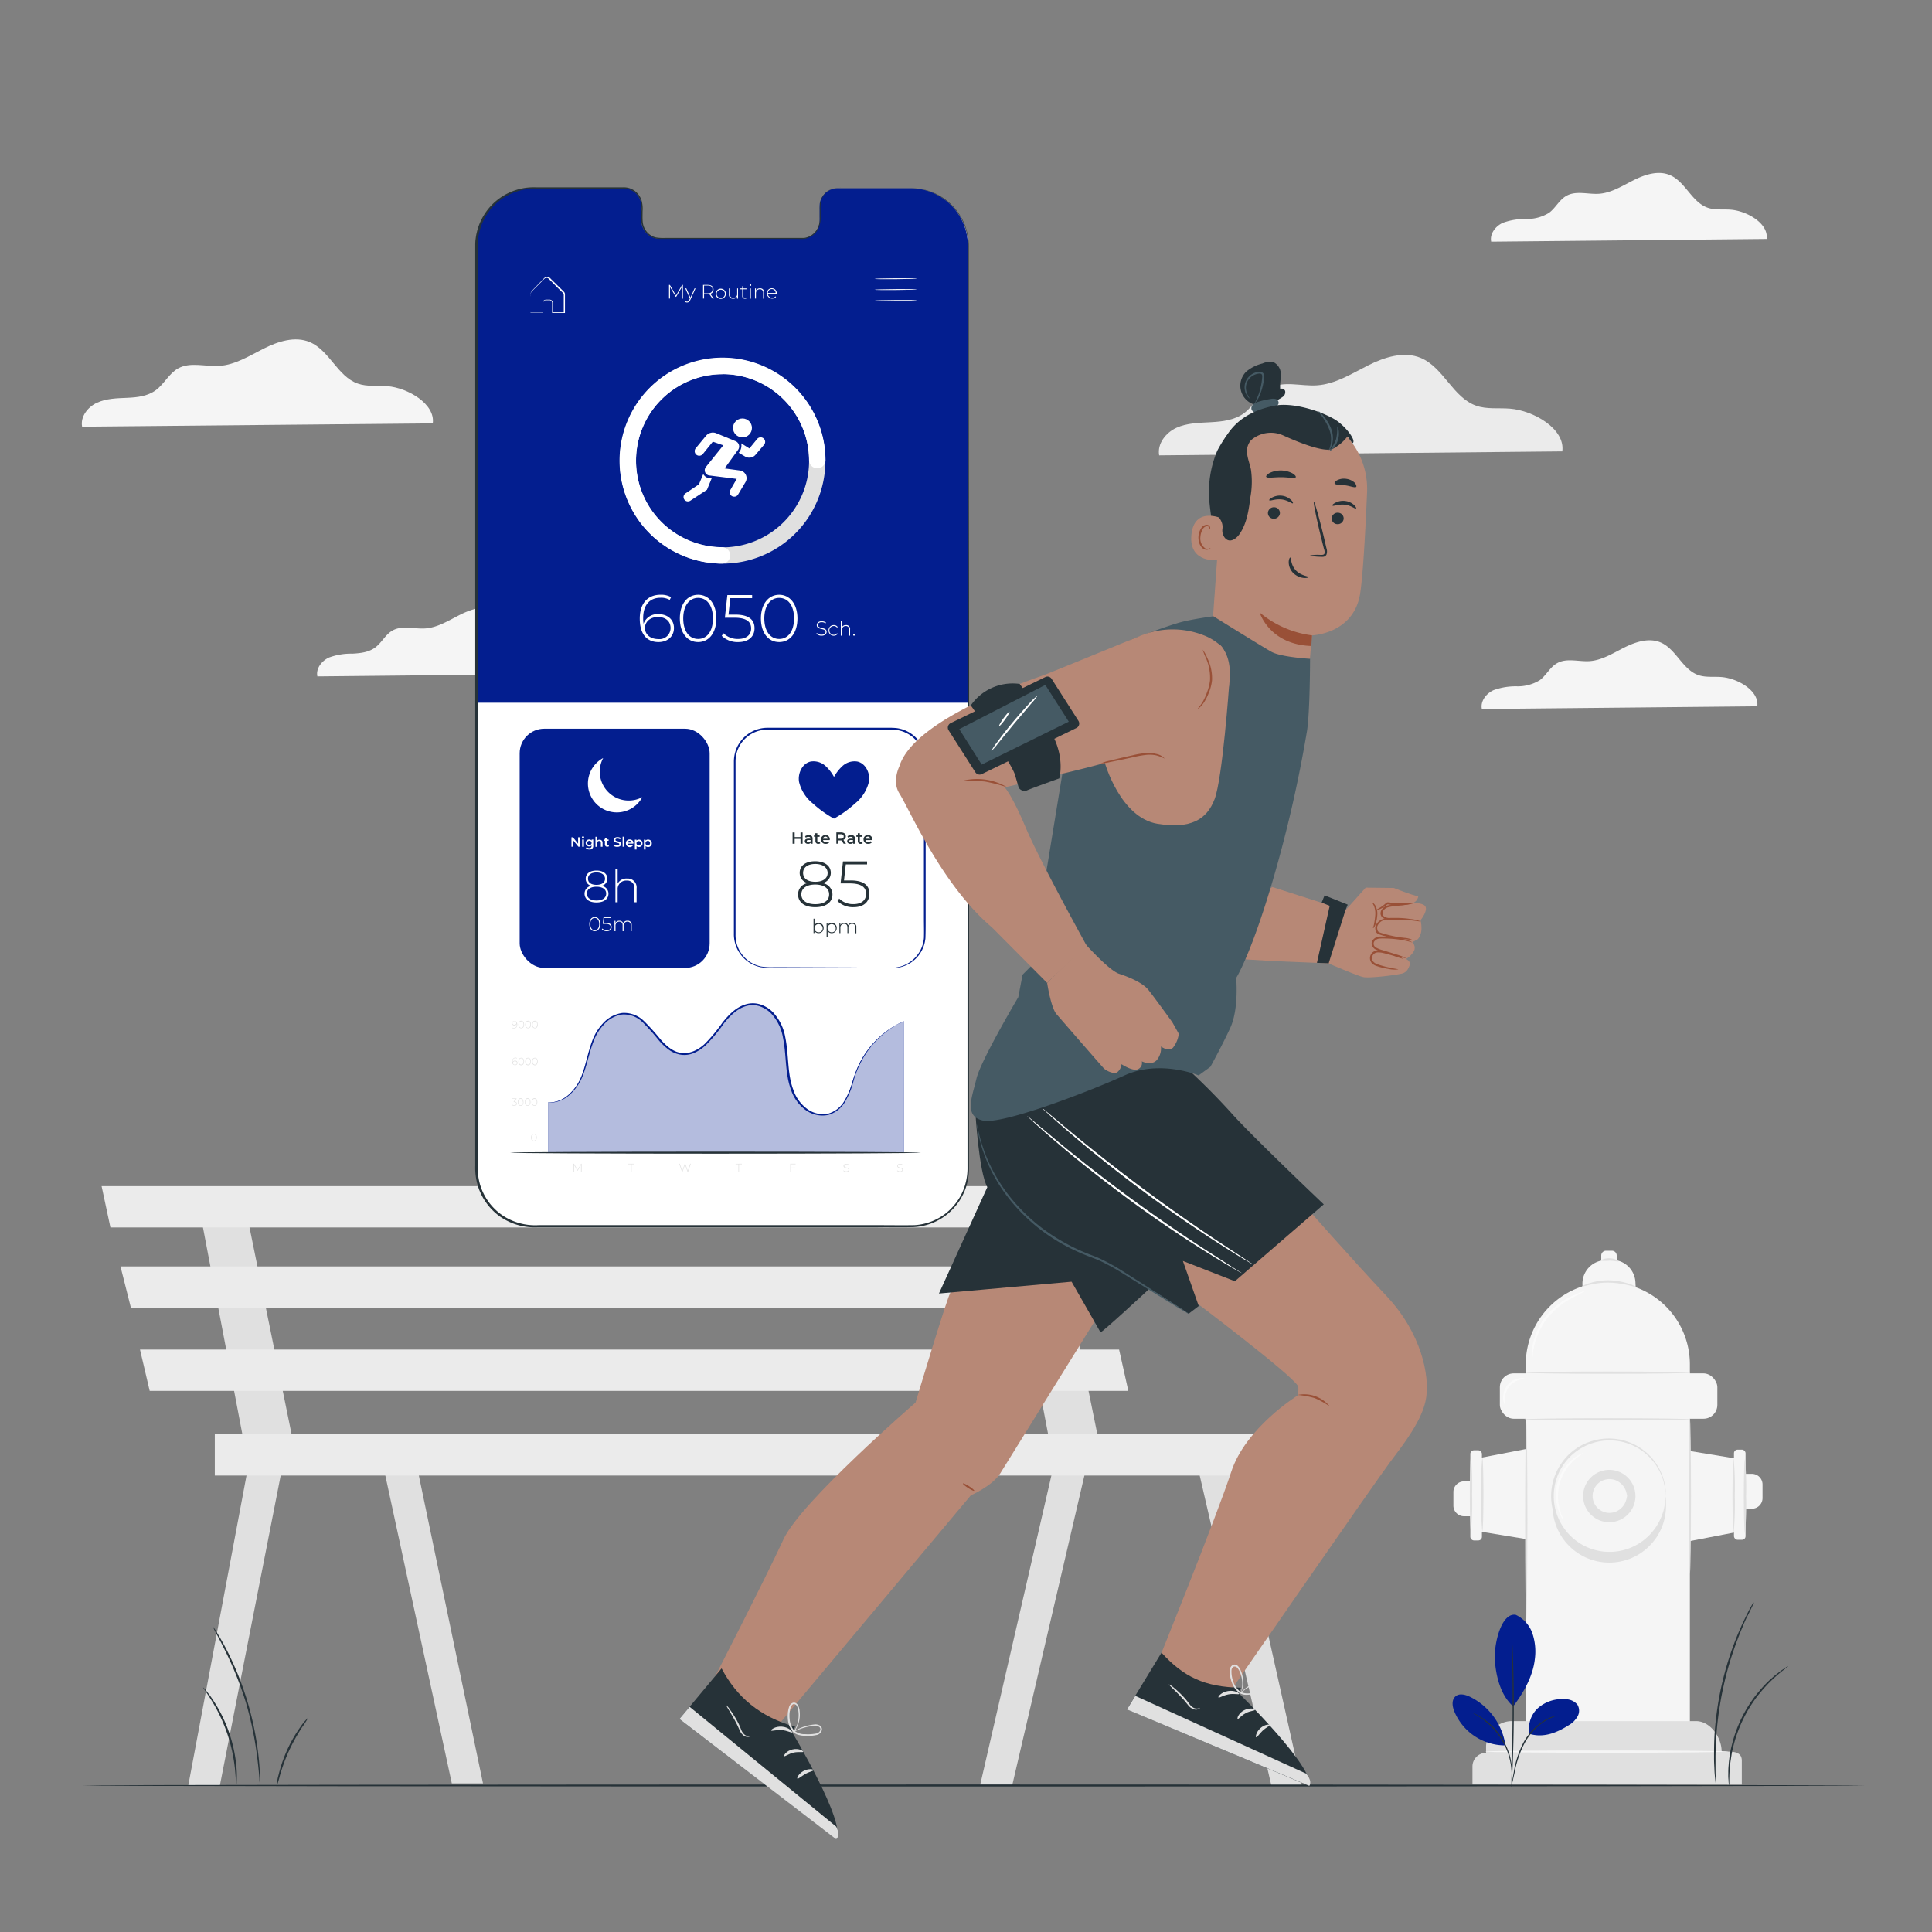 <svg xmlns="http://www.w3.org/2000/svg" viewBox="0 0 500 500"><rect x="0" y="0" width="500" height="500" fill="#808080" stroke="none"/><g id="freepik--background-complete--inject-36"><path d="M457.2,61.84c.55-4-5.05-7.23-9.26-7.57-2-.16-4.08.15-6-.51-4.12-1.44-5.77-6.76-9.78-8.45-3-1.27-6.46-.14-9.37,1.32s-5.79,3.31-9,3.52c-2.83.18-5.91-.87-8.38.52-1.85,1-2.81,3.15-4.51,4.4a10.75,10.75,0,0,1-5.9,1.6,16.81,16.81,0,0,0-6.08,1c-1.88.86-3.43,2.84-3,4.87Z" style="fill:#f5f5f5"></path><path d="M454.78,182.79c.54-4-5-7.23-9.26-7.57-2-.16-4.09.15-6-.51-4.11-1.44-5.76-6.76-9.77-8.45-3-1.27-6.46-.14-9.38,1.32s-5.78,3.31-9,3.52c-2.83.18-5.9-.87-8.37.52-1.85,1-2.81,3.15-4.51,4.41a10.83,10.83,0,0,1-5.9,1.59,16.81,16.81,0,0,0-6.08,1c-1.88.86-3.43,2.84-3,4.87Z" style="fill:#f5f5f5"></path><path d="M153.41,174.33c.54-4-5-7.23-9.26-7.57-2-.16-4.09.15-6-.51-4.12-1.44-5.76-6.76-9.78-8.45-3-1.27-6.46-.14-9.37,1.33s-5.79,3.31-9,3.51c-2.83.18-5.9-.86-8.38.52-1.84,1-2.81,3.15-4.51,4.41s-3.83,1.48-5.89,1.6a16.55,16.55,0,0,0-6.08,1c-1.88.86-3.44,2.85-3,4.88Z" style="fill:#f5f5f5"></path><path d="M404.32,116.82c.8-5.8-7.38-10.57-13.54-11.06-2.93-.24-6,.21-8.75-.76-6-2.1-8.43-9.87-14.3-12.35-4.39-1.85-9.45-.21-13.71,1.94s-8.46,4.84-13.22,5.14c-4.14.27-8.63-1.27-12.25.75-2.69,1.51-4.11,4.62-6.59,6.45s-5.61,2.17-8.63,2.34-6.14.19-8.89,1.45-5,4.16-4.45,7.13Z" style="fill:#ebebeb"></path><path d="M112,109.57c.7-5-6.42-9.2-11.77-9.63-2.55-.2-5.2.19-7.62-.66-5.24-1.82-7.33-8.59-12.44-10.74-3.82-1.61-8.22-.18-11.92,1.68s-7.36,4.21-11.5,4.48c-3.6.23-7.51-1.1-10.66.65-2.35,1.31-3.57,4-5.74,5.61s-4.87,1.89-7.5,2-5.34.17-7.73,1.26-4.37,3.62-3.87,6.2Z" style="fill:#f5f5f5"></path><polygon points="437.34 375.52 449.18 377.46 449.18 396.54 437.34 398.83 437.34 375.52" style="fill:#f5f5f5"></polygon><rect x="448.75" y="375.17" width="3" height="23.32" rx="0.92" style="fill:#f5f5f5"></rect><path d="M451.15,381.43h2.24a2.75,2.75,0,0,1,2.75,2.75v3.52a2.75,2.75,0,0,1-2.75,2.75h-2.24a0,0,0,0,1,0,0v-9A0,0,0,0,1,451.15,381.43Z" style="fill:#f5f5f5"></path><path d="M448.67,396.62c-.17,0-.3-4.28-.3-9.56s.13-9.56.3-9.56a79.08,79.08,0,0,1,.29,9.56A79.08,79.08,0,0,1,448.67,396.62Z" style="fill:#e0e0e0"></path><path d="M451.6,396.75c-.17,0-.3-4.28-.3-9.56s.13-9.56.3-9.56a79.08,79.08,0,0,1,.29,9.56A79.08,79.08,0,0,1,451.6,396.75Z" style="fill:#e0e0e0"></path><path d="M394.86,450V353.12a21.24,21.24,0,0,1,21.24-21.25h0a21.24,21.24,0,0,1,21.24,21.25V450Z" style="fill:#f5f5f5"></path><rect x="388.16" y="355.43" width="56.29" height="11.74" rx="3.58" style="fill:#f5f5f5"></rect><path d="M409.54,333.41l0-.84a6.08,6.08,0,0,1,5.72-6.43l1.65-.09a6.1,6.1,0,0,1,6.34,5.83l.07,1.45Z" style="fill:#f5f5f5"></path><path d="M415.6,323.69h1.57a1.23,1.23,0,0,1,1.23,1.23v2.17a0,0,0,0,1,0,0h-4a0,0,0,0,1,0,0v-2.17A1.23,1.23,0,0,1,415.6,323.69Z" style="fill:#f5f5f5"></path><path d="M437.34,355.24c0,.17-9.49.3-21.2.3s-21.2-.13-21.2-.3,9.49-.29,21.2-.29S437.34,355.08,437.34,355.24Z" style="fill:#e0e0e0"></path><path d="M410.13,334.19c0,.09-1.22.6-3.13,1.63a21.58,21.58,0,0,0-6.52,5.26,18.88,18.88,0,0,0-3.49,7.57c-.45,2.12-.35,3.48-.46,3.49a2.93,2.93,0,0,1-.13-1,12.76,12.76,0,0,1,.19-2.6,17.45,17.45,0,0,1,3.43-7.87,19.74,19.74,0,0,1,6.79-5.26c1-.47,1.82-.8,2.4-1A3.24,3.24,0,0,1,410.13,334.19Z" style="fill:#fafafa"></path><path d="M423.28,333c-.06.21-3.07-1-6.94-1.06s-6.88,1.22-6.94,1a5.88,5.88,0,0,1,1.92-.84,16.18,16.18,0,0,1,5-.76,17.46,17.46,0,0,1,5,.82A6,6,0,0,1,423.28,333Z" style="fill:#e0e0e0"></path><path d="M418.82,326.42c-.06.16-1-.13-2.27-.15a15,15,0,0,1-2.29,0c-.06-.14.94-.67,2.3-.63S418.9,326.29,418.82,326.42Z" style="fill:#e0e0e0"></path><circle cx="416.48" cy="389.72" r="14.68" transform="translate(-153.59 408.64) rotate(-45)" style="fill:#e0e0e0"></circle><circle cx="416.48" cy="387.18" r="14.68" transform="translate(-9.96 763.36) rotate(-84.33)" style="fill:#f5f5f5"></circle><path d="M431.16,387.18a28.31,28.31,0,0,0-.57-3.56,14.7,14.7,0,0,0-5.35-7.95,14.43,14.43,0,0,0-13.66-2,14.38,14.38,0,0,0-6.68,5,14.34,14.34,0,0,0,0,17,13.79,13.79,0,0,0,3,3.06,13.46,13.46,0,0,0,3.65,2,14.43,14.43,0,0,0,13.66-2,14.7,14.7,0,0,0,5.35-7.95,28.66,28.66,0,0,0,.57-3.55,6,6,0,0,1,0,.93,6.23,6.23,0,0,1-.09,1.14,9.28,9.28,0,0,1-.27,1.54,14.76,14.76,0,0,1-11.57,11,14.91,14.91,0,0,1-7.85-.61,15,15,0,0,1-7-5.2,14.86,14.86,0,0,1,0-17.69,14,14,0,0,1,3.17-3.17,13.74,13.74,0,0,1,3.79-2,14.91,14.91,0,0,1,7.85-.62,14.76,14.76,0,0,1,11.57,11,9.28,9.28,0,0,1,.27,1.54,6.3,6.3,0,0,1,.09,1.14A6.17,6.17,0,0,1,431.16,387.18Z" style="fill:#e0e0e0"></path><path d="M422.51,384.09a6.77,6.77,0,1,1-9.12-2.94A6.77,6.77,0,0,1,422.51,384.09Z" style="fill:#e0e0e0"></path><path d="M421.11,387.18a4.63,4.63,0,1,1-4.63-4.63A4.62,4.62,0,0,1,421.11,387.18Z" style="fill:#f5f5f5"></path><path d="M421.11,387.18c-.06,0-.06-.42-.26-1.11a4.62,4.62,0,0,0-1.7-2.41,4.37,4.37,0,1,0,0,7,4.65,4.65,0,0,0,1.69-2.41c.2-.69.2-1.11.26-1.1a2.37,2.37,0,0,1,0,1.15,4.58,4.58,0,0,1-1.66,2.69,4.87,4.87,0,0,1-4.6.76,4.88,4.88,0,0,1,0-9.2,4.84,4.84,0,0,1,4.6.75,4.58,4.58,0,0,1,1.66,2.69A2.43,2.43,0,0,1,421.11,387.18Z" style="fill:#e0e0e0"></path><path d="M437.34,367.33c0,.16-9.59.29-21.42.29s-21.41-.13-21.41-.29,9.58-.3,21.41-.3S437.34,367.16,437.34,367.33Z" style="fill:#e0e0e0"></path><path d="M394.51,356.76c0,.09-.57.1-1.39.37a5.48,5.48,0,0,0-2.67,1.89,5.41,5.41,0,0,0-1,3.11,13.71,13.71,0,0,1,.05,1.44c-.06,0-.37-.48-.47-1.42a5,5,0,0,1,4-5.42C393.94,356.54,394.51,356.69,394.51,356.76Z" style="fill:#fafafa"></path><path d="M409.69,376.07c.05.09-1,.59-2.3,1.8a12.56,12.56,0,0,0-3.74,12.67c.45,1.73,1,2.71.94,2.76a2.19,2.19,0,0,1-.47-.65,9.92,9.92,0,0,1-.87-2,12.1,12.1,0,0,1,3.87-13.1,10.44,10.44,0,0,1,1.82-1.2C409.4,376.12,409.67,376,409.69,376.07Z" style="fill:#fafafa"></path><path d="M437.34,407.28c-.16,0-.3-9-.3-20.1s.14-20.11.3-20.11.29,9,.29,20.11S437.5,407.28,437.34,407.28Z" style="fill:#e0e0e0"></path><path d="M381.07,461.85v-4.69a3.52,3.52,0,0,1,3.52-3.52h0v-1.51a6.71,6.71,0,0,1,6.71-6.71h47.61c3.7,0,6.65,4.19,6.65,7.89h1.69c1.95,0,3.53.4,3.53,2.34v6.2Z" style="fill:#e0e0e0"></path><path d="M447.25,453.31c0,.17-14.06.3-31.41.3s-31.42-.13-31.42-.3,14.06-.29,31.42-.29S447.25,453.15,447.25,453.31Z" style="fill:#f5f5f5"></path><polygon points="394.94 398.31 383.11 396.37 383.11 377.29 394.94 375 394.94 398.31" style="fill:#f5f5f5"></polygon><rect x="380.53" y="375.34" width="3" height="23.32" rx="0.92" transform="translate(764.05 774) rotate(180)" style="fill:#f5f5f5"></rect><path d="M376.15,383.39h2.24a2.75,2.75,0,0,1,2.75,2.75v3.52a2.75,2.75,0,0,1-2.75,2.75h-2.24a0,0,0,0,1,0,0v-9A0,0,0,0,1,376.15,383.39Z" transform="translate(757.28 775.79) rotate(180)" style="fill:#f5f5f5"></path><path d="M383.61,377.21c.17,0,.3,4.28.3,9.56s-.13,9.56-.3,9.56a79.08,79.08,0,0,1-.29-9.56A79.08,79.08,0,0,1,383.61,377.21Z" style="fill:#e0e0e0"></path><path d="M380.69,377.08a79.08,79.08,0,0,1,.29,9.56,79.08,79.08,0,0,1-.29,9.56c-.17,0-.3-4.28-.3-9.56S380.52,377.08,380.69,377.08Z" style="fill:#e0e0e0"></path><path d="M395,419.13c-.17,0-.3-11.37-.3-25.4s.13-25.41.3-25.41.29,11.37.29,25.41S395.11,419.13,395,419.13Z" style="fill:#e0e0e0"></path><polygon points="273.33 376.52 253.65 462 261.97 461.99 281.7 377.33 273.33 376.52" style="fill:#e0e0e0"></polygon><polygon points="309.25 376.52 329 462 336.91 462 317.8 376.52 309.25 376.52" style="fill:#e0e0e0"></polygon><polygon points="260.04 312.32 271.25 371.17 283.99 371.17 272.02 312.32 260.04 312.32" style="fill:#e0e0e0"></polygon><polygon points="64.8 376.52 48.74 462 56.92 462 73.69 376.52 64.8 376.52" style="fill:#e0e0e0"></polygon><polygon points="98.57 376.52 116.93 461.54 125 461.54 107.28 376.52 98.57 376.52" style="fill:#e0e0e0"></polygon><polygon points="51.51 312.32 62.72 371.17 75.46 371.17 63.49 312.32 51.51 312.32" style="fill:#e0e0e0"></polygon><polygon points="26.29 306.97 28.58 317.67 284.37 317.67 281.39 306.97 26.29 306.97" style="fill:#ebebeb"></polygon><polygon points="31.18 327.75 33.88 338.45 287.94 338.45 285.63 327.75 31.18 327.75" style="fill:#ebebeb"></polygon><polygon points="36.23 349.26 38.74 359.96 292.01 359.96 289.62 349.26 36.23 349.26" style="fill:#ebebeb"></polygon><rect x="55.59" y="371.17" width="273.11" height="10.7" style="fill:#ebebeb"></rect></g><g id="freepik--Floor--inject-36"><path d="M482.8,462.09c0,.15-103.34.26-230.79.26s-230.81-.11-230.81-.26,103.32-.26,230.81-.26S482.8,462,482.8,462.09Z" style="fill:#263238"></path></g><g id="freepik--Plants--inject-36"><path d="M462.79,431.21c.06.09-1.67,1.16-4,3.38a25.81,25.81,0,0,0-1.87,1.89c-.66.68-1.28,1.49-2,2.33a35.89,35.89,0,0,0-6.15,12.42c-.25,1-.52,2-.66,3s-.29,1.82-.38,2.63c-.32,3.23-.12,5.26-.24,5.26a7.61,7.61,0,0,1-.15-1.41,12.05,12.05,0,0,1-.06-1.67c0-.65,0-1.4.09-2.21a25.52,25.52,0,0,1,.31-2.67c.13-1,.38-2,.63-3a34.24,34.24,0,0,1,6.23-12.6c.7-.83,1.34-1.64,2-2.32a22.19,22.19,0,0,1,1.93-1.87,20.35,20.35,0,0,1,1.71-1.41,12.41,12.41,0,0,1,1.36-1A7.43,7.43,0,0,1,462.79,431.21Z" style="fill:#263238"></path><path d="M453.91,414.73a1.79,1.79,0,0,1-.18.47c-.17.34-.37.77-.62,1.29s-.6,1.23-1,2-.79,1.7-1.2,2.73c-.88,2-1.8,4.51-2.72,7.29s-1.73,5.89-2.42,9.19a92.4,92.4,0,0,0-1.41,9.41c-.26,2.92-.38,5.55-.39,7.76,0,1.11,0,2.11,0,3s0,1.64.08,2.26,0,1,.05,1.43a2.44,2.44,0,0,1,0,.5,1.68,1.68,0,0,1-.09-.49l-.15-1.43c-.07-.62-.14-1.37-.17-2.26s-.11-1.88-.1-3c0-2.23,0-4.88.27-7.81a87.67,87.67,0,0,1,1.38-9.47,84.21,84.21,0,0,1,2.48-9.24,77.78,77.78,0,0,1,2.83-7.28c.43-1,.9-1.92,1.28-2.72s.74-1.47,1-2l.71-1.24A1.74,1.74,0,0,1,453.91,414.73Z" style="fill:#263238"></path><path d="M52.58,436.71a4.36,4.36,0,0,1,.74.79,27.32,27.32,0,0,1,1.75,2.37,37.2,37.2,0,0,1,6.18,18.23,25.73,25.73,0,0,1,0,2.95,4.64,4.64,0,0,1-.1,1.07c-.09,0-.07-1.53-.31-4a42.74,42.74,0,0,0-2-9.38,42.47,42.47,0,0,0-4.1-8.68C53.46,438,52.51,436.77,52.58,436.71Z" style="fill:#263238"></path><path d="M55.13,421a9.91,9.91,0,0,1,.95,1.41c.59.93,1.38,2.31,2.29,4a80.5,80.5,0,0,1,5.74,14.19,80.4,80.4,0,0,1,2.91,15c.18,1.95.27,3.54.28,4.63a11.73,11.73,0,0,1,0,1.7,9.81,9.81,0,0,1-.18-1.69c-.07-1.09-.22-2.66-.45-4.6a90.2,90.2,0,0,0-3-14.92A90.21,90.21,0,0,0,58,426.65c-.87-1.75-1.6-3.15-2.14-4.1A11.35,11.35,0,0,1,55.13,421Z" style="fill:#263238"></path><path d="M79.76,444.55A25.58,25.58,0,0,1,78.19,447,48.11,48.11,0,0,0,74.84,453a46.58,46.58,0,0,0-2.4,6.5,26.66,26.66,0,0,1-.82,2.77,11.79,11.79,0,0,1,.46-2.87,36.75,36.75,0,0,1,2.29-6.62,35.7,35.7,0,0,1,3.52-6.05A11.94,11.94,0,0,1,79.76,444.55Z" style="fill:#263238"></path><path d="M392.29,417.92a8.35,8.35,0,0,1,4.33,4.91,14.8,14.8,0,0,1,.58,6.65c-.49,4.32-2.94,8.67-5.59,12.12-3.63-3.17-4.47-8.7-4.72-11.54-.39-4.48,1.63-12.81,5.4-12.14" style="fill:#031E8F"></path><path d="M395.84,448.73a7.14,7.14,0,0,1,2.31-6.79,9.5,9.5,0,0,1,7-2.18,4,4,0,0,1,3.06,1.38,3,3,0,0,1,.05,3.09,6.21,6.21,0,0,1-2.29,2.26c-3.15,2-6.56,3.31-10.12,2.24" style="fill:#031E8F"></path><path d="M391.18,462a5.5,5.5,0,0,1,.13-.88c.11-.63.26-1.43.44-2.4a25,25,0,0,1,2.47-7.66,15.4,15.4,0,0,1,5.5-5.84,10.26,10.26,0,0,1,2.24-1,5.3,5.3,0,0,1,.64-.16c.15,0,.23,0,.23,0a16.43,16.43,0,0,0-3,1.37,15.79,15.79,0,0,0-5.33,5.81,26.48,26.48,0,0,0-2.53,7.55c-.23,1-.4,1.81-.54,2.37A4.66,4.66,0,0,1,391.18,462Z" style="fill:#263238"></path><path d="M391.31,424.4s0,.13.05.39,0,.65.07,1.11c.05,1,.1,2.36.16,4.09.11,3.46.2,8.24.18,13.52s-.16,10.07-.3,13.53c-.07,1.72-.14,3.12-.2,4.09,0,.45,0,.82-.07,1.11a1.83,1.83,0,0,1-.05.39,1.73,1.73,0,0,1,0-.39c0-.29,0-.66,0-1.12,0-1,.06-2.39.1-4.09.08-3.46.18-8.24.2-13.52s0-10.05-.08-13.51c0-1.7-.05-3.09-.07-4.1v-1.11A2.29,2.29,0,0,1,391.31,424.4Z" style="fill:#263238"></path><path d="M389.55,451.36a16.69,16.69,0,0,0-9.12-12.23c-1.21-.58-2.8-1-3.8-.06s-.77,2.53-.28,3.78a14.25,14.25,0,0,0,13.11,8.86" style="fill:#031E8F"></path><path d="M381,443.22a3.82,3.82,0,0,1,.77.34,7.65,7.65,0,0,1,.88.46c.32.21.72.41,1.11.7s.83.58,1.27.95.89.78,1.35,1.23a18.83,18.83,0,0,1,2.56,3.3,18,18,0,0,1,1.69,3.82,14.76,14.76,0,0,1,.43,1.78,14.37,14.37,0,0,1,.22,1.57,12.72,12.72,0,0,1,.06,1.31,7.44,7.44,0,0,1,0,1,4.88,4.88,0,0,1-.09.84c-.07,0,.05-1.2-.16-3.11a14.17,14.17,0,0,0-.25-1.55c-.1-.56-.28-1.13-.45-1.74a17.85,17.85,0,0,0-4.19-7c-.45-.45-.87-.87-1.31-1.23s-.85-.68-1.23-1C382.09,443.78,381,443.28,381,443.22Z" style="fill:#263238"></path></g><g id="freepik--Screen--inject-36"><path d="M235.64,48.91H216.71a4.7,4.7,0,0,0-4.59,4.8v3.43a4.7,4.7,0,0,1-4.59,4.8l-36.9,0A4.71,4.71,0,0,1,166,57.1V53.67a4.7,4.7,0,0,0-4.6-4.8H138.21A14.89,14.89,0,0,0,123.3,63.73l0,238.68a14.89,14.89,0,0,0,14.88,14.88l97.44.06a14.89,14.89,0,0,0,14.9-14.88l.05-238.67A14.9,14.9,0,0,0,235.64,48.91Z" style="fill:#fff"></path><path d="M235.63,48.72H216.7a4.7,4.7,0,0,0-4.6,4.8v3.43a4.7,4.7,0,0,1-4.59,4.81l-36.9,0a4.7,4.7,0,0,1-4.6-4.8V53.48a4.72,4.72,0,0,0-4.6-4.81H138.19a14.9,14.9,0,0,0-14.9,14.89l0,118.31H250.49l0-118.25A14.88,14.88,0,0,0,235.63,48.72Z" style="fill:#031E8F"></path><path d="M187,145.86a26.6,26.6,0,1,1,10.37-2.1A26.44,26.44,0,0,1,187,145.86Zm0-49a22.4,22.4,0,1,0,15.83,6.56A22.24,22.24,0,0,0,187,96.82Z" style="fill:#e0e0e0"></path><circle cx="192.15" cy="110.75" r="2.45" style="fill:#fff"></circle><path d="M180.06,116l2.64-3.2a2.31,2.31,0,0,1,2.66-.68l5,2.06a1.48,1.48,0,0,1,.65,2.24l-3.48,4.81,4,.54a2,2,0,0,1,1.4,3L191,128a1.13,1.13,0,0,1-1,.54h0a1.14,1.14,0,0,1-1-1.71l1.66-2.89-7.09-.89a1.36,1.36,0,0,1-.89-2.19l4.51-5.61-2.71-.94-2.58,3.19a1.2,1.2,0,0,1-1.58.26h0A1.2,1.2,0,0,1,180.06,116Z" style="fill:#fff"></path><path d="M182,122.68l-1.12,2.67-3.48,2.34a1.15,1.15,0,0,0-.36,1.49h0a1.14,1.14,0,0,0,1.62.4l4.31-2.83,1.23-3A2.07,2.07,0,0,1,182,122.68Z" style="fill:#fff"></path><path d="M191.82,114.73l2.13,1.33,2-2.45a1.17,1.17,0,0,1,1.62-.18h0a1.17,1.17,0,0,1,.17,1.68l-2.21,2.59a2.12,2.12,0,0,1-2.65.48l-1.7-1A2.8,2.8,0,0,0,191.82,114.73Z" style="fill:#fff"></path><path d="M187,145.86a26.65,26.65,0,1,1,26.64-26.64,2.13,2.13,0,0,1-4.25,0A22.39,22.39,0,1,0,187,141.61a2.13,2.13,0,0,1,0,4.25Z" style="fill:#fff"></path><path d="M174.42,162.53c0,2.21-1.71,3.64-4,3.64-3.18,0-4.85-2.28-4.85-6.06,0-4.09,2.17-6.19,5.36-6.19a5.33,5.33,0,0,1,2.75.62l-.36.71a4.48,4.48,0,0,0-2.39-.55c-2.71,0-4.48,1.77-4.48,5.28a9.17,9.17,0,0,0,.1,1.45,3.79,3.79,0,0,1,3.85-2.49C172.8,158.94,174.42,160.36,174.42,162.53Zm-.88,0c0-1.73-1.25-2.85-3.28-2.85s-3.35,1.26-3.35,2.88c0,1.42,1.19,2.83,3.45,2.83A2.87,2.87,0,0,0,173.54,162.55Z" style="fill:#fff"></path><path d="M175.94,160.05c0-3.78,1.95-6.13,4.73-6.13s4.72,2.35,4.72,6.13-1.95,6.12-4.72,6.12S175.94,163.82,175.94,160.05Zm8.57,0c0-3.37-1.57-5.32-3.84-5.32s-3.85,2-3.85,5.32,1.57,5.31,3.85,5.31S184.51,163.41,184.51,160.05Z" style="fill:#fff"></path><path d="M195.27,162.6c0,2-1.4,3.57-4.23,3.57a5.8,5.8,0,0,1-4.25-1.62l.45-.67a5.13,5.13,0,0,0,3.78,1.48c2.23,0,3.37-1.12,3.37-2.73s-1.06-2.77-4.34-2.77H187.6l.64-5.86h6.41v.8H189l-.46,4.26h1.72C193.92,159.06,195.27,160.46,195.27,162.6Z" style="fill:#fff"></path><path d="M196.92,160.05c0-3.78,2-6.13,4.73-6.13s4.73,2.35,4.73,6.13-1.95,6.12-4.73,6.12S196.92,163.82,196.92,160.05Zm8.58,0c0-3.37-1.57-5.32-3.85-5.32s-3.85,2-3.85,5.32,1.58,5.31,3.85,5.31S205.5,163.41,205.5,160.05Z" style="fill:#fff"></path><path d="M211.28,164l.12-.19a1.72,1.72,0,0,0,1.2.45c.73,0,1.05-.31,1.05-.71,0-1.09-2.27-.43-2.27-1.77,0-.51.4-1,1.29-1a2,2,0,0,1,1.09.33l-.09.21a1.88,1.88,0,0,0-1-.3c-.71,0-1,.32-1,.72,0,1.09,2.26.45,2.26,1.77,0,.51-.41,1-1.3,1A1.85,1.85,0,0,1,211.28,164Z" style="fill:#fff"></path><path d="M214.43,163.15a1.33,1.33,0,0,1,1.37-1.38,1.21,1.21,0,0,1,1,.5l-.19.14a1,1,0,0,0-.84-.4,1.14,1.14,0,0,0,0,2.28,1,1,0,0,0,.84-.41l.19.14a1.21,1.21,0,0,1-1,.5A1.32,1.32,0,0,1,214.43,163.15Z" style="fill:#fff"></path><path d="M220,162.92v1.58h-.26v-1.56a.82.82,0,0,0-.88-.93,1,1,0,0,0-1,1.05v1.44h-.26v-3.85h.26v1.71a1.11,1.11,0,0,1,1.06-.59A1,1,0,0,1,220,162.92Z" style="fill:#fff"></path><path d="M220.8,164.3a.21.21,0,0,1,.21-.22.22.22,0,0,1,0,.44A.21.21,0,0,1,220.8,164.3Z" style="fill:#fff"></path><rect x="134.49" y="188.59" width="49.17" height="61.91" rx="6.36" style="fill:#031E8F"></rect><path d="M162.71,207.18a7.48,7.48,0,0,1-6.61-11,7.48,7.48,0,1,0,10.13,10.12A7.47,7.47,0,0,1,162.71,207.18Z" style="fill:#fff"></path><path d="M150.07,216.69v2.45h-.38l-1.35-1.66v1.66h-.45v-2.45h.38l1.34,1.66v-1.66Z" style="fill:#fff"></path><path d="M150.61,216.7a.26.26,0,0,1,.28-.26.26.26,0,0,1,.28.25.28.28,0,0,1-.56,0Zm.06.57h.44v1.87h-.44Z" style="fill:#fff"></path><path d="M153.53,217.27v1.58a.88.88,0,0,1-1,1,1.45,1.45,0,0,1-.91-.27l.2-.33a1.07,1.07,0,0,0,.68.23c.42,0,.6-.19.6-.57v-.1a.84.84,0,0,1-.63.25.9.9,0,1,1,0-1.8.81.81,0,0,1,.65.27v-.25Zm-.43.88a.52.52,0,0,0-.56-.53.53.53,0,0,0-.57.53.53.53,0,0,0,.57.53A.52.52,0,0,0,153.1,218.15Z" style="fill:#fff"></path><path d="M155.94,218.07v1.07h-.44v-1c0-.33-.16-.49-.44-.49a.5.5,0,0,0-.52.56v.95h-.44v-2.6h.44v1a.8.8,0,0,1,.62-.24A.73.73,0,0,1,155.94,218.07Z" style="fill:#fff"></path><path d="M157.61,219a.64.64,0,0,1-.42.13.57.57,0,0,1-.64-.63v-.9h-.31v-.35h.31v-.42H157v.42h.5v.35H157v.89c0,.18.09.28.26.28a.35.35,0,0,0,.24-.08Z" style="fill:#fff"></path><path d="M158.77,218.88l.16-.36a1.3,1.3,0,0,0,.8.27c.38,0,.54-.13.54-.32,0-.52-1.45-.18-1.45-1.08,0-.4.32-.74,1-.74a1.53,1.53,0,0,1,.81.22l-.14.35a1.46,1.46,0,0,0-.68-.19c-.37,0-.53.15-.53.33,0,.52,1.45.19,1.45,1.08,0,.4-.32.73-1,.73A1.59,1.59,0,0,1,158.77,218.88Z" style="fill:#fff"></path><path d="M161.13,216.54h.43v2.6h-.43Z" style="fill:#fff"></path><path d="M163.88,218.34h-1.46a.56.56,0,0,0,.6.45.69.69,0,0,0,.51-.2l.23.27a1,1,0,0,1-1.78-.66.93.93,0,0,1,1-.95.91.91,0,0,1,.95,1S163.88,218.3,163.88,218.34Zm-1.47-.29h1.06a.5.5,0,0,0-.53-.45A.52.52,0,0,0,162.41,218.05Z" style="fill:#fff"></path><path d="M166.28,218.2a.91.91,0,0,1-.94,1,.77.77,0,0,1-.6-.25v.9h-.44v-2.54h.42v.24a.79.79,0,0,1,.62-.26A.91.91,0,0,1,166.28,218.2Zm-.44,0a.56.56,0,1,0-.55.59A.54.54,0,0,0,165.84,218.2Z" style="fill:#fff"></path><path d="M168.68,218.2a.92.92,0,0,1-1,1,.77.77,0,0,1-.6-.25v.9h-.43v-2.54h.41v.24a.79.79,0,0,1,.62-.26A.91.91,0,0,1,168.68,218.2Zm-.45,0a.54.54,0,0,0-.55-.58.59.59,0,1,0,.55.58Z" style="fill:#fff"></path><path d="M157.47,231.26c0,1.42-1.18,2.3-3.1,2.3s-3.09-.88-3.09-2.3a2.05,2.05,0,0,1,1.74-2,1.87,1.87,0,0,1-1.44-1.85c0-1.3,1.09-2.11,2.79-2.11s2.81.81,2.81,2.11a1.88,1.88,0,0,1-1.47,1.85A2.06,2.06,0,0,1,157.47,231.26Zm-.59,0c0-1.09-.94-1.77-2.51-1.77s-2.49.68-2.49,1.77.91,1.79,2.49,1.79S156.88,232.36,156.88,231.26ZM154.37,229c1.39,0,2.21-.61,2.21-1.58s-.86-1.63-2.21-1.63-2.2.62-2.2,1.62S153,229,154.37,229Z" style="fill:#fff"></path><path d="M164.75,229.94v3.56h-.58V230a1.84,1.84,0,0,0-2-2.1,2.18,2.18,0,0,0-2.32,2.37v3.24h-.58v-8.66h.58v3.84a2.52,2.52,0,0,1,2.4-1.32A2.31,2.31,0,0,1,164.75,229.94Z" style="fill:#fff"></path><path d="M152.51,239.16c0-1.13.58-1.83,1.41-1.83s1.42.7,1.42,1.83-.58,1.83-1.42,1.83S152.51,240.29,152.51,239.16Zm2.56,0c0-1-.46-1.59-1.15-1.59s-1.15.58-1.15,1.59.47,1.59,1.15,1.59S155.07,240.16,155.07,239.16Z" style="fill:#fff"></path><path d="M158.29,239.92c0,.6-.42,1.07-1.26,1.07a1.72,1.72,0,0,1-1.27-.49l.13-.2a1.51,1.51,0,0,0,1.13.45c.67,0,1-.34,1-.82s-.32-.83-1.3-.83H156l.19-1.75h1.92v.24h-1.7l-.14,1.27h.52C157.89,238.86,158.29,239.28,158.29,239.92Z" style="fill:#fff"></path><path d="M163.48,239.39V241h-.26v-1.55c0-.61-.31-.93-.84-.93a1,1,0,0,0-1,1.05V241h-.25v-1.55c0-.61-.32-.93-.84-.93a1,1,0,0,0-1,1.05V241h-.26v-2.69h.25v.58a1.07,1.07,0,0,1,1-.6,1,1,0,0,1,1,.65,1.12,1.12,0,0,1,1.08-.65A1,1,0,0,1,163.48,239.39Z" style="fill:#fff"></path><path d="M230.82,250.5a13.6,13.6,0,0,0,2.07-.32,8.41,8.41,0,0,0,6.22-7.41c.06-1.57,0-3.32,0-5.19,0-3.73,0-8,0-12.67s0-9.85,0-15.37c0-2.76,0-5.62,0-8.56,0-1.46,0-3,0-4.46a8.28,8.28,0,0,0-1.45-4.17,8.65,8.65,0,0,0-1.54-1.66,8.76,8.76,0,0,0-2-1.19,8.15,8.15,0,0,0-2.24-.6,23.46,23.46,0,0,0-2.39-.06H198.55a8.22,8.22,0,0,0-7.79,5.65,8.82,8.82,0,0,0-.4,2.49c0,.87,0,1.73,0,2.59v5.11c0,6.76,0,13.28,0,19.49s0,12.11,0,17.64a8.29,8.29,0,0,0,6.55,8.31,17.58,17.58,0,0,0,3.55.18l22.25.09,6.05,0,1.57,0c.36,0,.54,0,.54,0s-.18,0-.54,0l-1.57,0-6.05,0-22.25.08a17.93,17.93,0,0,1-3.63-.17,8.87,8.87,0,0,1-3.48-1.59,8.7,8.7,0,0,1-3.42-7.1c0-5.53,0-11.43,0-17.64s0-12.73,0-19.49V197a9.24,9.24,0,0,1,.43-2.65,8.72,8.72,0,0,1,8.28-6h30.87a22.42,22.42,0,0,1,2.45.07,8.82,8.82,0,0,1,2.38.64,9.47,9.47,0,0,1,2.07,1.26,9.1,9.1,0,0,1,1.63,1.77,8.6,8.6,0,0,1,1.52,4.41c.06,1.54,0,3,0,4.49,0,2.94,0,5.8,0,8.56,0,5.52,0,10.67,0,15.37s0,8.94,0,12.67c0,1.87,0,3.6-.06,5.22a8.58,8.58,0,0,1-1.5,4.11,8.46,8.46,0,0,1-4.93,3.37,7.87,7.87,0,0,1-1.56.22Z" style="fill:#031E8F"></path><path d="M221.88,197.09a4.6,4.6,0,0,0-3.93,1.24,10.89,10.89,0,0,0-2.11,2.74,10.63,10.63,0,0,0-2.1-2.74,4.61,4.61,0,0,0-3.94-1.24c-2.18.48-3.39,3.08-3,5.29a10.21,10.21,0,0,0,3.55,5.55,28.7,28.7,0,0,0,5.48,3.93v0l0,0,0,0v0a28.63,28.63,0,0,0,5.47-3.93,10.23,10.23,0,0,0,3.56-5.55C225.28,200.17,224.07,197.57,221.88,197.09Z" style="fill:#031E8F"></path><path d="M207.71,215.44v2.92h-.54v-1.25h-1.51v1.25h-.54v-2.92h.54v1.2h1.51v-1.2Z" style="fill:#263238"></path><path d="M210.3,217.05v1.31h-.49v-.27a.8.8,0,0,1-.7.3c-.51,0-.83-.28-.83-.67s.25-.66.92-.66h.58v0c0-.3-.18-.48-.56-.48a1.08,1.08,0,0,0-.67.22l-.2-.38a1.56,1.56,0,0,1,.94-.27C209.93,216.11,210.3,216.41,210.3,217.05Zm-.52.61v-.26h-.54c-.35,0-.45.14-.45.3s.16.31.43.31A.57.57,0,0,0,209.78,217.66Z" style="fill:#263238"></path><path d="M212.3,218.24a.82.82,0,0,1-.5.15.69.69,0,0,1-.77-.75v-1.07h-.36v-.42H211v-.51h.52v.51h.6v.42h-.6v1.05c0,.22.11.34.31.34a.43.43,0,0,0,.29-.1Z" style="fill:#263238"></path><path d="M214.73,217.41H213a.66.66,0,0,0,.72.53.8.8,0,0,0,.6-.24l.28.32a1.12,1.12,0,0,1-.89.37,1.13,1.13,0,0,1-1.23-1.15,1.1,1.1,0,0,1,1.15-1.13,1.08,1.08,0,0,1,1.12,1.15A.81.81,0,0,1,214.73,217.41Zm-1.75-.35h1.27a.61.61,0,0,0-.63-.54A.62.62,0,0,0,213,217.06Z" style="fill:#263238"></path><path d="M218.34,218.36l-.59-.86H217v.85h-.55v-2.92h1.2c.77,0,1.25.39,1.25,1a.94.94,0,0,1-.62.92l.67,1Zm-.73-2.46H217v1.16h.63c.47,0,.72-.22.72-.58S218.08,215.9,217.61,215.9Z" style="fill:#263238"></path><path d="M221.27,217.05v1.31h-.5v-.27a.78.78,0,0,1-.7.3c-.5,0-.82-.28-.82-.67s.25-.66.92-.66h.58v0c0-.3-.19-.48-.56-.48a1.06,1.06,0,0,0-.67.22l-.21-.38a1.6,1.6,0,0,1,.94-.27C220.9,216.11,221.27,216.41,221.27,217.05Zm-.52.61v-.26h-.54c-.36,0-.45.14-.45.3s.16.31.42.31A.58.58,0,0,0,220.75,217.66Z" style="fill:#263238"></path><path d="M223.26,218.24a.8.8,0,0,1-.5.15.68.68,0,0,1-.76-.75v-1.07h-.37v-.42H222v-.51h.52v.51h.59v.42h-.59v1.05c0,.22.11.34.31.34a.43.43,0,0,0,.29-.1Z" style="fill:#263238"></path><path d="M225.7,217.41H224a.68.68,0,0,0,.72.53.82.82,0,0,0,.61-.24l.28.32a1.12,1.12,0,0,1-.9.37,1.14,1.14,0,0,1-1.23-1.15,1.1,1.1,0,0,1,1.15-1.13,1.09,1.09,0,0,1,1.13,1.15S225.7,217.36,225.7,217.41Zm-1.75-.35h1.26a.61.61,0,0,0-.63-.54A.62.62,0,0,0,224,217.06Z" style="fill:#263238"></path><path d="M213.15,240.17a1.27,1.27,0,0,1-1.3,1.33,1.16,1.16,0,0,1-1.07-.63v.61h-.24v-3.72h.25v1.7a1.17,1.17,0,0,1,1.06-.62A1.27,1.27,0,0,1,213.15,240.17Zm-.25,0a1.06,1.06,0,1,0-1.06,1.11A1,1,0,0,0,212.9,240.17Z" style="fill:#263238"></path><path d="M216.54,240.17a1.27,1.27,0,0,1-1.3,1.33,1.16,1.16,0,0,1-1.06-.61v1.57h-.25v-3.6h.24v.62a1.17,1.17,0,0,1,1.07-.64A1.27,1.27,0,0,1,216.54,240.17Zm-.25,0a1.06,1.06,0,1,0-1.06,1.11A1,1,0,0,0,216.29,240.17Z" style="fill:#263238"></path><path d="M221.62,240v1.53h-.25V240c0-.59-.3-.9-.81-.9a.92.92,0,0,0-1,1v1.39h-.25V240c0-.59-.31-.9-.82-.9a.92.92,0,0,0-1,1v1.39h-.25v-2.62h.24v.57a1,1,0,0,1,1-.59.93.93,0,0,1,1,.64,1.1,1.1,0,0,1,1.06-.64A1,1,0,0,1,221.62,240Z" style="fill:#263238"></path><path d="M215.44,231.47c0,2.05-1.7,3.31-4.47,3.31s-4.43-1.26-4.43-3.31a2.94,2.94,0,0,1,2.5-2.92,2.69,2.69,0,0,1-2.08-2.66c0-1.88,1.58-3,4-3s4.05,1.16,4.05,3a2.71,2.71,0,0,1-2.12,2.66A3,3,0,0,1,215.44,231.47Zm-.86,0c0-1.56-1.34-2.55-3.61-2.55s-3.58,1-3.58,2.55S208.7,234,211,234,214.58,233.05,214.58,231.47ZM211,228.21c2,0,3.19-.89,3.19-2.28s-1.24-2.34-3.19-2.34-3.16.89-3.16,2.32S209,228.21,211,228.21Z" style="fill:#263238"></path><path d="M225,231.3c0,2-1.36,3.48-4.11,3.48a5.66,5.66,0,0,1-4.14-1.58l.44-.65a5,5,0,0,0,3.68,1.44c2.17,0,3.27-1.09,3.27-2.65s-1-2.71-4.21-2.71h-2.39l.62-5.69h6.24v.77h-5.51l-.46,4.15h1.68C223.67,227.86,225,229.22,225,231.3Z" style="fill:#263238"></path><path d="M133.86,265.15c0,.64-.34,1-.83,1a.85.85,0,0,1-.43-.09l.06-.11a.68.68,0,0,0,.37.08c.42,0,.7-.27.7-.82,0-.06,0-.14,0-.23a.6.6,0,0,1-.6.39.56.56,0,0,1-.63-.56.57.57,0,0,1,.63-.56C133.6,264.21,133.86,264.56,133.86,265.15Zm-.21-.39a.49.49,0,0,0-.54-.44.45.45,0,0,0-.49.45c0,.27.19.44.51.44A.47.47,0,0,0,133.65,264.76Z" style="fill:#e0e0e0"></path><path d="M134.16,265.16c0-.59.3-1,.73-1s.74.36.74,1-.3.95-.74.95S134.16,265.75,134.16,265.16Zm1.33,0c0-.52-.24-.83-.6-.83s-.6.31-.6.83.25.83.6.83S135.49,265.68,135.49,265.16Z" style="fill:#e0e0e0"></path><path d="M135.92,265.16c0-.59.31-1,.74-1s.74.36.74,1-.31.95-.74.95S135.92,265.75,135.92,265.16Zm1.34,0c0-.52-.25-.83-.6-.83s-.6.31-.6.83.25.83.6.83S137.26,265.68,137.26,265.16Z" style="fill:#e0e0e0"></path><path d="M137.69,265.16c0-.59.3-1,.74-1s.73.36.73,1-.3.95-.73.95S137.69,265.75,137.69,265.16Zm1.34,0c0-.52-.25-.83-.6-.83s-.6.31-.6.83.24.83.6.83S139,265.68,139,265.16Z" style="fill:#e0e0e0"></path><path d="M133.92,275.09a.57.57,0,0,1-.62.57c-.5,0-.76-.36-.76-.94s.34-1,.84-1a.79.79,0,0,1,.42.1l-.05.11a.72.72,0,0,0-.37-.09c-.43,0-.7.28-.7.82a2,2,0,0,0,0,.23.6.6,0,0,1,.6-.39A.56.56,0,0,1,133.92,275.09Zm-.14,0c0-.26-.19-.44-.51-.44a.47.47,0,0,0-.52.45.48.48,0,0,0,.54.44A.44.44,0,0,0,133.78,275.09Z" style="fill:#e0e0e0"></path><path d="M134.16,274.7c0-.58.3-.95.73-.95s.74.37.74.95-.3,1-.74,1S134.16,275.29,134.16,274.7Zm1.33,0c0-.52-.24-.82-.6-.82s-.6.3-.6.82.25.83.6.83S135.49,275.23,135.49,274.7Z" style="fill:#e0e0e0"></path><path d="M135.92,274.7c0-.58.31-.95.74-.95s.74.37.74.95-.31,1-.74,1S135.92,275.29,135.92,274.7Zm1.34,0c0-.52-.25-.82-.6-.82s-.6.3-.6.82.25.83.6.83S137.26,275.23,137.26,274.7Z" style="fill:#e0e0e0"></path><path d="M137.69,274.7c0-.58.3-.95.74-.95s.73.37.73.95-.3,1-.73,1S137.69,275.29,137.69,274.7Zm1.34,0c0-.52-.25-.82-.6-.82s-.6.3-.6.82.24.83.6.83S139,275.23,139,274.7Z" style="fill:#e0e0e0"></path><path d="M133.75,285.63c0,.31-.23.54-.66.54a.89.89,0,0,1-.66-.25l.07-.11a.79.79,0,0,0,.59.23c.34,0,.52-.16.52-.41s-.17-.42-.55-.42h-.12v-.1l.56-.71h-1v-.12h1.18v.09l-.57.73C133.54,285.11,133.75,285.32,133.75,285.63Z" style="fill:#e0e0e0"></path><path d="M134,285.22c0-.59.3-1,.74-1s.73.37.73,1-.3.95-.73.95S134,285.8,134,285.22Zm1.33,0c0-.53-.24-.83-.59-.83s-.6.3-.6.83.24.82.6.82S135.37,285.74,135.37,285.22Z" style="fill:#e0e0e0"></path><path d="M135.81,285.22c0-.59.3-1,.73-1s.74.37.74,1-.31.95-.74.95S135.81,285.8,135.81,285.22Zm1.33,0c0-.53-.24-.83-.6-.83s-.6.3-.6.83.25.82.6.82S137.14,285.74,137.14,285.22Z" style="fill:#e0e0e0"></path><path d="M137.57,285.22c0-.59.31-1,.74-1s.74.37.74,1-.31.95-.74.95S137.57,285.8,137.57,285.22Zm1.34,0c0-.53-.25-.83-.6-.83s-.6.3-.6.83.24.82.6.82S138.91,285.74,138.91,285.22Z" style="fill:#e0e0e0"></path><path d="M137.44,294.38c0-.58.3-.95.74-.95s.73.37.73.95-.3,1-.73,1S137.44,295,137.44,294.38Zm1.33,0c0-.52-.24-.82-.59-.82s-.6.3-.6.82.24.83.6.83S138.77,294.91,138.77,294.38Z" style="fill:#e0e0e0"></path><path d="M150.37,303.24v-1.77l-.86,1.49h-.08l-.86-1.48v1.76h-.15v-2.06h.13l.92,1.59.92-1.59h.13v2.06Z" style="fill:#e0e0e0"></path><path d="M178.78,301.18l-.7,2.06h-.15l-.64-1.85-.65,1.85h-.15l-.71-2.06h.16l.63,1.85.65-1.85h.14L178,303l.63-1.85Z" style="fill:#e0e0e0"></path><path d="M191.11,301.31h-.74v-.13H192v.13h-.75v1.93h-.15Z" style="fill:#e0e0e0"></path><path d="M204.67,301.31v.88h1.1v.14h-1.1v.91h-.15v-2.06h1.38v.13Z" style="fill:#e0e0e0"></path><path d="M218.25,303l.07-.11a1,1,0,0,0,.68.26c.41,0,.6-.18.6-.4,0-.62-1.29-.25-1.29-1,0-.29.22-.55.73-.55a1.06,1.06,0,0,1,.62.19l0,.12a1,1,0,0,0-.57-.18c-.4,0-.58.19-.58.42,0,.61,1.29.25,1.29,1,0,.29-.24.54-.74.54A1.05,1.05,0,0,1,218.25,303Z" style="fill:#e0e0e0"></path><path d="M232.16,303l.07-.11a1,1,0,0,0,.68.26c.41,0,.59-.18.59-.4,0-.62-1.28-.25-1.28-1,0-.29.22-.55.73-.55a1.08,1.08,0,0,1,.62.19l-.06.12a1,1,0,0,0-.56-.18c-.4,0-.58.19-.58.42,0,.61,1.28.25,1.28,1,0,.29-.23.54-.74.54A1,1,0,0,1,232.16,303Z" style="fill:#e0e0e0"></path><path d="M163.3,301.31h-.74v-.13h1.63v.13h-.74v1.93h-.15Z" style="fill:#e0e0e0"></path><path d="M233.91,264.26a23.29,23.29,0,0,0-12.37,13.06c-.77,2.05-1.24,4.22-2.16,6.21a8.46,8.46,0,0,1-4.42,4.64c-2.62,1-5.68-.15-7.6-2.18a14.18,14.18,0,0,1-3.3-7.56c-.45-2.76-.47-5.57-.87-8.33a15.35,15.35,0,0,0-2.37-6.76,7.71,7.71,0,0,0-6-3.46c-3.92,0-6.77,3.55-9.08,6.71s-5.44,6.6-9.33,6.17c-5.92-.66-8-9.56-13.94-10.41-3.72-.53-7.05,2.6-8.61,6s-2,7.26-3.5,10.69-4.78,6.61-8.51,6.19v13.06h92.09Z" style="fill:#031E8F"></path><g style="opacity:0.7"><path d="M233.91,264.26a23.29,23.29,0,0,0-12.37,13.06c-.77,2.05-1.24,4.22-2.16,6.21a8.46,8.46,0,0,1-4.42,4.64c-2.62,1-5.68-.15-7.6-2.18a14.18,14.18,0,0,1-3.3-7.56c-.45-2.76-.47-5.57-.87-8.33a15.35,15.35,0,0,0-2.37-6.76,7.71,7.71,0,0,0-6-3.46c-3.92,0-6.77,3.55-9.08,6.71s-5.44,6.6-9.33,6.17c-5.92-.66-8-9.56-13.94-10.41-3.72-.53-7.05,2.6-8.61,6s-2,7.26-3.5,10.69-4.78,6.61-8.51,6.19v13.06h92.09Z" style="fill:#fff"></path></g><path d="M233.91,264.26l-.33.18c-.22.12-.57.27-1,.51a23.24,23.24,0,0,0-3.54,2.33,23.88,23.88,0,0,0-4.58,4.86,25,25,0,0,0-3.67,8,20.42,20.42,0,0,1-2,4.84,7.45,7.45,0,0,1-4.38,3.55,7.36,7.36,0,0,1-5.9-1.25,10.62,10.62,0,0,1-3.78-5.2c-1.6-4.2-1.16-9-2.1-13.55a12.11,12.11,0,0,0-3.09-6.28,7.6,7.6,0,0,0-3-1.85,5.89,5.89,0,0,0-3.55,0c-2.36.72-4.14,2.6-5.66,4.47a41.08,41.08,0,0,1-4.66,5.6,10.63,10.63,0,0,1-3,2,6.27,6.27,0,0,1-3.52.48A7.13,7.13,0,0,1,173,271.6a15.41,15.41,0,0,1-2.45-2.31,58.28,58.28,0,0,0-4.24-4.74,6.87,6.87,0,0,0-5.3-2,7.9,7.9,0,0,0-4.71,2.57,12.69,12.69,0,0,0-2.67,4.32c-1.18,3.06-1.69,6-2.65,8.51a12.8,12.8,0,0,1-3.78,5.56,7.51,7.51,0,0,1-3.85,1.77,5.15,5.15,0,0,1-1.11,0l-.38,0a14.44,14.44,0,0,0,1.47-.08,7.52,7.52,0,0,0,3.74-1.81,12.69,12.69,0,0,0,3.63-5.51c.93-2.45,1.41-5.42,2.58-8.55a13,13,0,0,1,2.73-4.46,8.31,8.31,0,0,1,5-2.72,7.31,7.31,0,0,1,5.64,2.09,56.1,56.1,0,0,1,4.3,4.76c1.41,1.6,3.14,3.19,5.35,3.5s4.42-.79,6.11-2.37a41.89,41.89,0,0,0,4.6-5.54c1.54-1.9,3.36-3.86,5.91-4.65a6.4,6.4,0,0,1,3.85,0,8.18,8.18,0,0,1,3.24,2,12.57,12.57,0,0,1,3.23,6.55c.94,4.71.5,9.41,2.05,13.49a10.12,10.12,0,0,0,3.59,5,6.89,6.89,0,0,0,5.53,1.21,7.08,7.08,0,0,0,4.15-3.34,20.06,20.06,0,0,0,2-4.74,31.71,31.71,0,0,1,1.64-4.44,23,23,0,0,1,2.15-3.64,23.76,23.76,0,0,1,4.7-4.85,21.93,21.93,0,0,1,3.61-2.26c.44-.23.79-.36,1-.47A2,2,0,0,1,233.91,264.26Z" style="fill:#031E8F"></path><path d="M238.34,298.31c0,.14-23.81.26-53.17.26s-53.17-.12-53.17-.26,23.8-.26,53.17-.26S238.34,298.17,238.34,298.31Z" style="fill:#263238"></path><path d="M176.47,77.29v-3L175,76.81h-.12l-1.49-2.55v3h-.25V73.74h.22l1.58,2.74,1.59-2.74h.21v3.55Z" style="fill:#fff"></path><path d="M180,74.64l-1.36,3c-.21.48-.48.64-.83.64a.82.82,0,0,1-.61-.24l.13-.19a.64.64,0,0,0,.49.21c.24,0,.42-.12.58-.48l.14-.31-1.19-2.64h.27L178.69,77l1.06-2.37Z" style="fill:#fff"></path><path d="M184.4,77.29l-.84-1.19a1.9,1.9,0,0,1-.35,0h-1v1.16h-.26V73.74h1.27c.9,0,1.43.45,1.43,1.19a1.07,1.07,0,0,1-.83,1.11l.89,1.25Zm-1.19-1.39c.76,0,1.17-.36,1.17-1s-.41-1-1.17-1h-1V75.9Z" style="fill:#fff"></path><path d="M185.22,76a1.32,1.32,0,1,1,1.32,1.35A1.29,1.29,0,0,1,185.22,76Zm2.39,0a1.07,1.07,0,1,0-1.07,1.12A1.05,1.05,0,0,0,187.61,76Z" style="fill:#fff"></path><path d="M191,74.64v2.65h-.25v-.57a1,1,0,0,1-1,.59,1,1,0,0,1-1.1-1.12V74.64h.25v1.53a.81.81,0,0,0,.88.91.93.93,0,0,0,1-1V74.64Z" style="fill:#fff"></path><path d="M193.35,77.12a.83.83,0,0,1-.54.19.66.66,0,0,1-.72-.72V74.86h-.49v-.22h.49v-.58h.25v.58h.85v.22h-.85v1.7a.46.46,0,0,0,.5.53.61.61,0,0,0,.41-.15Z" style="fill:#fff"></path><path d="M194,73.8a.21.21,0,1,1,.41,0,.21.21,0,0,1-.21.21A.2.2,0,0,1,194,73.8Zm.08.84h.25v2.65h-.25Z" style="fill:#fff"></path><path d="M197.75,75.74v1.55h-.26V75.76a.8.8,0,0,0-.85-.91,1,1,0,0,0-1,1v1.41h-.25V74.64h.24v.57a1.1,1.1,0,0,1,1-.59A1,1,0,0,1,197.75,75.74Z" style="fill:#fff"></path><path d="M201,76h-2.28a1.07,1.07,0,0,0,1.12,1.06,1.06,1.06,0,0,0,.85-.37l.15.17a1.37,1.37,0,0,1-2.36-.92,1.26,1.26,0,0,1,1.26-1.34A1.25,1.25,0,0,1,201,76Zm-2.27-.19h2a1,1,0,0,0-2,0Z" style="fill:#fff"></path><path d="M237.31,72.08c0,.06-2.46.14-5.49.16s-5.5,0-5.5-.07,2.46-.14,5.49-.16S237.31,72,237.31,72.08Z" style="fill:#fff"></path><path d="M237.34,74.89c0,.07-2.47.14-5.5.16s-5.5,0-5.5-.07,2.46-.13,5.5-.16S237.34,74.83,237.34,74.89Z" style="fill:#fff"></path><path d="M237.36,77.71c0,.06-2.46.13-5.5.16s-5.5,0-5.5-.07,2.46-.14,5.5-.16S237.36,77.64,237.36,77.71Z" style="fill:#fff"></path><path d="M137.29,80.92l.23,0,.64,0,2.35,0-.07.06c0-.52,0-1.09,0-1.7,0-.32,0-.62,0-1a.9.9,0,0,1,.79-.73c.37,0,.71,0,1.12,0a.92.92,0,0,1,.77.91c0,.79,0,1.62,0,2.48l-.11-.11,3,0-.11.12c0-1.2,0-2.43,0-3.69,0-.32,0-.63,0-.94a.93.93,0,0,0-.41-.7l-1.3-1.28L142.86,73l-.6-.6c-.21-.2-.37-.41-.61-.46a.81.81,0,0,0-.68.13c-.18.15-.37.37-.55.54l-1.07,1.08c-.67.69-1.36,1.32-1.87,1.92a2.21,2.21,0,0,0-.15,1.11v1c0,.64,0,1.2,0,1.68s0,.79,0,1.08a3.26,3.26,0,0,1,0,.39s0-.12,0-.36,0-.63,0-1.06,0-1,0-1.69c0-.34,0-.69,0-1.07,0-.19,0-.38,0-.58a1.15,1.15,0,0,1,.16-.62c.55-.67,1.2-1.26,1.88-2l1.05-1.08c.19-.19.35-.37.57-.57a1,1,0,0,1,.86-.16,1.48,1.48,0,0,1,.71.5l.61.6,1.25,1.23,1.3,1.27a2.94,2.94,0,0,1,.33.36,1,1,0,0,1,.16.5v.94q0,1.91,0,3.69V81H146l-3,0h-.11v-.11c0-.86,0-1.69,0-2.48a.72.72,0,0,0-.6-.72c-.34,0-.75,0-1.08,0a.72.72,0,0,0-.64.57c0,.3,0,.65,0,1V81h-.06l-2.39,0h-.83Z" style="fill:#fff"></path><path d="M235.74,48.72h.51a10.13,10.13,0,0,1,1.51.12,14,14,0,0,1,5.59,1.92,15,15,0,0,1,6.24,7.2A15.47,15.47,0,0,1,250.71,64c0,2.2,0,4.54,0,7,0,19.85,0,48.56.07,84s0,77.73,0,124.64V302a16,16,0,0,1-.57,4.56,15,15,0,0,1-1.91,4.21,16,16,0,0,1-3.11,3.45,15.1,15.1,0,0,1-8.63,3.35c-3.13.1-6.23,0-9.36.05h-19l-38.93,0h-30a15.78,15.78,0,0,1-9.73-2.68,15.35,15.35,0,0,1-5.92-8.19,16.36,16.36,0,0,1-.63-5.05v-5q0-10,0-19.92,0-19.77,0-38.94c0-25.53,0-50.15,0-73.61s0-45.75,0-66.61q0-15.65,0-30.19V63.79c0-.6,0-1.21.08-1.81s.16-1.2.31-1.78a15.34,15.34,0,0,1,3.14-6.33,15.13,15.13,0,0,1,12.18-5.39H161.2a4.8,4.8,0,0,1,2.94.82A5,5,0,0,1,166,51.74a8.05,8.05,0,0,1,.3,2.95c0,1-.05,2,.05,2.87a4.67,4.67,0,0,0,1.1,2.48,4.38,4.38,0,0,0,2.26,1.4,12.8,12.8,0,0,0,2.71.13h5.37l19.65,0h8.65c.69,0,1.39,0,2,0a4.41,4.41,0,0,0,1.81-.64A4.69,4.69,0,0,0,212,58a7.76,7.76,0,0,0,.12-1.8V54.4a11.15,11.15,0,0,1,.08-1.74,5.24,5.24,0,0,1,.57-1.61,4.69,4.69,0,0,1,2.39-2.1,7.4,7.4,0,0,1,3-.32l9.66,0,5.94,0,2,0s-.69,0-2,0l-5.94,0-9.66,0a7.34,7.34,0,0,0-2.9.31,4.55,4.55,0,0,0-2.3,2,4.82,4.82,0,0,0-.53,1.55,8.74,8.74,0,0,0-.07,1.71v1.78a8.25,8.25,0,0,1-.12,1.84A4.89,4.89,0,0,1,210,61.15a4.56,4.56,0,0,1-1.91.68c-.69.06-1.35,0-2.05,0H171a5.63,5.63,0,0,1-1.41-.14,4.64,4.64,0,0,1-2.42-1.5A5,5,0,0,1,166,57.6c-.1-1,0-1.93,0-2.91a7.69,7.69,0,0,0-.29-2.84A4.64,4.64,0,0,0,164,49.6a4.47,4.47,0,0,0-2.77-.76H138.9A14.76,14.76,0,0,0,127,54.12,14.78,14.78,0,0,0,124,60.28c-.57,2.28-.31,4.7-.37,7.12q0,14.52,0,30.19c0,20.86,0,43.15,0,66.61V276.75q0,9.88,0,19.92v5a15.91,15.91,0,0,0,.61,4.91,14.76,14.76,0,0,0,5.72,7.9,15.21,15.21,0,0,0,9.43,2.59h30l38.93,0h19c3.12,0,6.26.05,9.33,0a14.57,14.57,0,0,0,8.34-3.23,15.71,15.71,0,0,0,3-3.34,14.64,14.64,0,0,0,1.84-4.07,15.39,15.39,0,0,0,.56-4.43v-4.51q0-9,0-17.81c0-46.91.06-89.15.08-124.64s.08-64.18.1-84c-.13-4.93.52-9.47-1.07-13a14.93,14.93,0,0,0-6.16-7.17,14.08,14.08,0,0,0-5.54-2,12.49,12.49,0,0,0-1.5-.14Z" style="fill:#263238"></path></g><g id="freepik--Character--inject-36"><path d="M246,334.49c-.51.05-9.06,28.5-9.06,28.5s-29.71,25.64-34.18,35.4-19.94,39.88-19.94,39.88l17.9,9L251.24,387s5.59-2.44,7.63-5.7S284.5,340,284.5,340l-8-17.28Z" style="fill:#b78876"></path><path d="M309.31,336.91s24.09,18.16,26.52,21.66c.44.64,0,2.58,0,2.58s-13.48,8.32-17.2,19.79-19.5,50.47-19.5,50.47,16.63,10.61,17.2,9.46,39.92-57.8,43.36-62.39,8.54-11,9.4-16.75-1.14-16.64-10.32-26.39S337,311.26,337,311.26l-33.27,6.59L302.57,331l6.74,5.87" style="fill:#b78876"></path><path d="M252.18,283.36s2.16,15.82,7.64,22.9,19.84,20.07,26.92,22.12S307.61,340,307.61,340l2.62-2-4.1-11.67,13.46,5.25,23-19.89s-19.18-18.21-24.08-23.82a177.49,177.49,0,0,0-12.79-12.71l-50,5.55-3.93,3.65" style="fill:#263238"></path><path d="M252.43,287.87s.89,15.46,3.09,19.36h0L243,334.76l34.32-3.06s7.31,12.75,7.48,13.09,12.45-11.07,12.45-11.07l-7.86-33.11Z" style="fill:#263238"></path><path d="M307.61,340a6.68,6.68,0,0,1-.68-.37L305,338.5l-7-4.31-4.81-3c-1.74-1.06-3.54-2.28-5.55-3.36-1-.55-2-1.09-3.12-1.59s-2.22-.88-3.4-1.35a51.36,51.36,0,0,1-7-3.41A46.84,46.84,0,0,1,262.63,312a42.29,42.29,0,0,1-6.66-10.2,38.7,38.7,0,0,1-2.66-7.79c-.19-.95-.34-1.69-.4-2.2a4,4,0,0,1-.08-.77,4.62,4.62,0,0,1,.19.76c.09.5.26,1.23.49,2.17a41.08,41.08,0,0,0,2.79,7.67,43,43,0,0,0,6.69,10A47,47,0,0,0,274.45,321a51.44,51.44,0,0,0,6.88,3.38c1.15.46,2.32.86,3.42,1.38s2.14,1.06,3.14,1.62c2,1.11,3.82,2.34,5.55,3.41l4.78,3.05,6.9,4.45,1.86,1.23A3.13,3.13,0,0,1,307.61,340Z" style="fill:#455a64"></path><path d="M321.35,329.46a4.51,4.51,0,0,1-.63-.32l-1.74-1c-1.51-.87-3.67-2.17-6.32-3.82-5.29-3.29-12.48-8-20.16-13.65s-14.37-11-19.11-15.09c-2.37-2-4.26-3.68-5.55-4.86l-1.47-1.36c-.34-.31-.51-.48-.49-.5a4.13,4.13,0,0,1,.56.42l1.54,1.29,5.65,4.73c4.79,4,11.52,9.34,19.18,14.95s14.82,10.39,20.05,13.76l6.22,4,1.69,1.08A3,3,0,0,1,321.35,329.46Z" style="fill:#fff"></path><path d="M324.26,327.21a2.84,2.84,0,0,1-.62-.32l-1.7-1c-1.47-.88-3.58-2.19-6.17-3.85-5.17-3.3-12.21-8.05-19.74-13.62s-14.12-10.93-18.79-14.92c-2.34-2-4.21-3.63-5.47-4.79l-1.46-1.33a3.18,3.18,0,0,1-.49-.5,3,3,0,0,1,.56.42l1.52,1.26,5.58,4.66c4.72,3.91,11.34,9.21,18.86,14.78s14.51,10.35,19.63,13.74l6.08,4,1.65,1.09A4,4,0,0,1,324.26,327.21Z" style="fill:#fff"></path><path d="M344.16,364a21.83,21.83,0,0,0-3.92-2.17,22.27,22.27,0,0,0-4.4-.82,8.51,8.51,0,0,1,8.32,3Z" style="fill:#995037"></path><path d="M252.12,385.8c-.07.12-.79-.2-1.59-.72s-1.4-1-1.32-1.15.79.2,1.6.71S252.2,385.68,252.12,385.8Z" style="fill:#995037"></path><path d="M329.26,229.56l19.74,6.3-5.15,13.43s-22.48-.71-26.27-1.53-3.72-7-3.72-7Z" style="fill:#b78876"></path><path d="M347.05,236.88l6.4-7.16,7.28.09s5.28,2.12,6.32,2.1a2.12,2.12,0,0,1-1.34,1.76s2.58,0,3.15.87-.41,2.6-1.23,3.6a8.48,8.48,0,0,1,.23,2.53,4.35,4.35,0,0,1-.9,2.38l-1.47.79A2,2,0,0,1,366,246a5.83,5.83,0,0,1-2.12,2.19s1.34.55.92,1.66-.79,1.63-1.64,2-8.73,1.41-10.43,1-8.83-3.49-8.83-3.49Z" style="fill:#b78876"></path><path d="M367.72,238.47c0,.08-1.1-.14-2.87-.31-.88-.08-1.93-.15-3.1-.14-.59,0-1.19,0-1.84,0a2.92,2.92,0,0,1-2.06-.5,1.52,1.52,0,0,1-.56-1,1.8,1.8,0,0,1,.28-1.08,2.57,2.57,0,0,1,1.64-1.13,9.81,9.81,0,0,1,1.69-.22l1.46-.11a15.88,15.88,0,0,1,2.89-.1,16.17,16.17,0,0,1-2.86.46c-.87.14-2,.17-3.06.44a2.06,2.06,0,0,0-1.32.92,1.09,1.09,0,0,0,.17,1.47,2.47,2.47,0,0,0,1.71.39c.64,0,1.27,0,1.86,0a23,23,0,0,1,3.15.26A10,10,0,0,1,367.72,238.47Z" style="fill:#995037"></path><path d="M365.54,243.25c0,.07-.83-.1-2.16-.21a21.38,21.38,0,0,1-5.2-.83,11.32,11.32,0,0,1-1.46-.48,1.37,1.37,0,0,1-.63-.59,2.2,2.2,0,0,1-.16-.75,1.56,1.56,0,0,1,.07-.73,1.93,1.93,0,0,1,.3-.59,3,3,0,0,1,.82-.83,2.85,2.85,0,0,1,1.57-.5c.39,0,.6.08.59.11a4,4,0,0,0-1.94.69,2.64,2.64,0,0,0-.68.76,2.07,2.07,0,0,0-.23.5,1.6,1.6,0,0,0,0,.55,2.16,2.16,0,0,0,.14.57.78.78,0,0,0,.4.35,13.22,13.22,0,0,0,1.38.44,28.53,28.53,0,0,0,5.11,1A5.63,5.63,0,0,1,365.54,243.25Z" style="fill:#995037"></path><path d="M364,248a17.86,17.86,0,0,1-3-.72l-3.23-.92a7.6,7.6,0,0,1-1.92-.72,2.13,2.13,0,0,1-.76-.91,1.47,1.47,0,0,1,.07-1.26,2.38,2.38,0,0,1,2-1.1c.72,0,1.37,0,2,.06a24,24,0,0,1,3.36.42,13.65,13.65,0,0,1,2.19.65c.5.2.76.35.74.38s-1.13-.37-3-.66a28.17,28.17,0,0,0-3.31-.32c-.63,0-1.31-.06-1.95,0a1.88,1.88,0,0,0-1.59.84,1.15,1.15,0,0,0,.52,1.49,7,7,0,0,0,1.77.69l3.2,1A17.67,17.67,0,0,1,364,248Z" style="fill:#995037"></path><path d="M361.87,250.88a7.83,7.83,0,0,1-2.63-.14,18.13,18.13,0,0,1-2.8-.68,2.89,2.89,0,0,1-1.53-.95,2,2,0,0,1-.17-2,2,2,0,0,1,1.63-1.12,4.9,4.9,0,0,1,1.75.2,26.36,26.36,0,0,1,2.73.86,9.4,9.4,0,0,1,2.39,1.12,23.62,23.62,0,0,1-2.51-.78c-.77-.23-1.69-.5-2.72-.74a5,5,0,0,0-1.58-.16,1.55,1.55,0,0,0-1.22.85,1.42,1.42,0,0,0,.12,1.45,2.45,2.45,0,0,0,1.27.79,22.78,22.78,0,0,0,2.71.77C360.88,250.72,361.88,250.8,361.87,250.88Z" style="fill:#995037"></path><path d="M365.88,233.67c.05.18-2.23.75-5.07.58-.35,0-.7-.05-1-.1-.16,0-.35-.08-.48-.09l-.17,0a.24.24,0,0,0-.12,0,9.21,9.21,0,0,1-1.32.91,2.81,2.81,0,0,1-1.44.47c0-.08.5-.29,1.25-.79a11.52,11.52,0,0,0,1.26-1,.93.93,0,0,1,.32-.12l.3,0,.47.07c.32.05.66.07,1,.09,1.38.07,2.65,0,3.55,0A8,8,0,0,1,365.88,233.67Z" style="fill:#995037"></path><path d="M355.35,240.19c-.07,0,.12-.38.25-1a22.17,22.17,0,0,0,.32-2.37,5.21,5.21,0,0,0-.31-2.28c-.22-.56-.48-.85-.42-.9s.41.16.75.73a4.37,4.37,0,0,1,.5,2.48,9.51,9.51,0,0,1-.49,2.45C355.72,240,355.4,240.24,355.35,240.19Z" style="fill:#995037"></path><polygon points="344.15 234.32 340.82 249.18 343.86 249.29 348.19 235.6 344.15 234.32" style="fill:#263238"></polygon><rect x="342.21" y="232.84" width="6.45" height="2.02" transform="translate(112.31 -112.08) rotate(21.93)" style="fill:#263238"></rect><path d="M324.71,104.73a5.1,5.1,0,0,1-2.17-8.56,10.39,10.39,0,0,1,4.17-2.09,4.43,4.43,0,0,1,3.11-.21A3.43,3.43,0,0,1,331.47,97c0,1.25-.28,2.5-.14,3.75.39-.39,1.13-.06,1.27.47a1.48,1.48,0,0,1-.58,1.45,11.66,11.66,0,0,1-1.4.86,2.07,2.07,0,0,0-1,1.24" style="fill:#263238"></path><path d="M326.81,106.36a4,4,0,0,1-1.59.44,1.35,1.35,0,0,1-1.32-.82,1.33,1.33,0,0,1,.45-1.35,3.55,3.55,0,0,1,1.35-.66,20.86,20.86,0,0,1,3.13-.71,2.89,2.89,0,0,1,1.31,0,1.05,1.05,0,0,1,.77,1c0,.54-.57.89-1.07,1.12a14.64,14.64,0,0,1-3.93,1.14" style="fill:#455a64"></path><path d="M315.51,143.31A78.81,78.81,0,0,1,313,130a27.46,27.46,0,0,1,2-13.28c.29-.63,2.63-4.79,3.3-4.67.48.08-1.05,4-.84,4.45a23.17,23.17,0,0,1,1.65,13.72,61.08,61.08,0,0,1-3.65,13.11" style="fill:#263238"></path><path d="M324.92,185c-7-.64-12.09-9.79-11.6-16.79l3-42.12c.44-11.35,7.4-20.55,18.73-19.8l1,.13a20.29,20.29,0,0,1,17.75,21c-.43,9.83-1,20.68-1.75,25.89-1.49,10.79-12.51,11.12-12.51,11.12s-.24,2.51-.5,5.7a12.89,12.89,0,0,1-14,11.8Z" style="fill:#b78876"></path><path d="M339.55,164.43A26.29,26.29,0,0,1,326,158.51s2.45,8.29,13.36,8.67Z" style="fill:#995037"></path><path d="M347.74,134.28a1.55,1.55,0,0,1-1.68,1.37,1.49,1.49,0,0,1-1.42-1.59,1.55,1.55,0,0,1,1.68-1.37A1.49,1.49,0,0,1,347.74,134.28Z" style="fill:#263238"></path><path d="M350.94,131.61c-.21.18-1.27-.83-2.94-1s-3,.47-3.13.25.16-.44.74-.76a4.21,4.21,0,0,1,2.54-.45,4.06,4.06,0,0,1,2.31,1.07C350.92,131.15,351.05,131.54,350.94,131.61Z" style="fill:#263238"></path><path d="M331.24,132.87a1.56,1.56,0,0,1-1.69,1.37,1.48,1.48,0,0,1-1.41-1.59,1.55,1.55,0,0,1,1.68-1.37A1.49,1.49,0,0,1,331.24,132.87Z" style="fill:#263238"></path><path d="M334.59,130.25c-.21.18-1.28-.83-2.94-1s-3,.48-3.13.25.16-.44.74-.76a4.29,4.29,0,0,1,2.54-.45,4.16,4.16,0,0,1,2.31,1.08C334.57,129.79,334.7,130.17,334.59,130.25Z" style="fill:#263238"></path><path d="M339,143.76a10.58,10.58,0,0,1,2.76-.15c.43,0,.84,0,1-.31a2.12,2.12,0,0,0-.13-1.29l-.85-3.39c-1.16-4.81-1.95-8.75-1.76-8.79s1.3,3.82,2.47,8.63c.28,1.19.54,2.32.79,3.4a2.45,2.45,0,0,1,0,1.69,1.05,1.05,0,0,1-.77.54,3.61,3.61,0,0,1-.73,0A11.22,11.22,0,0,1,339,143.76Z" style="fill:#263238"></path><path d="M333.92,144.29c.27,0,.05,1.83,1.43,3.3s3.33,1.51,3.31,1.77c0,.11-.47.29-1.28.21a4.53,4.53,0,0,1-2.78-1.37,4,4,0,0,1-1.08-2.75C333.54,144.69,333.8,144.27,333.92,144.29Z" style="fill:#263238"></path><path d="M335.34,123.5c-.22.43-1.85,0-3.83,0s-3.62.33-3.82-.11c-.09-.21.23-.6.92-1a6.65,6.65,0,0,1,5.84.09C335.13,122.89,335.44,123.29,335.34,123.5Z" style="fill:#263238"></path><path d="M351,126c-.34.34-1.44-.2-2.81-.39s-2.57-.06-2.79-.49c-.09-.21.14-.56.69-.85a3.91,3.91,0,0,1,2.36-.34,4,4,0,0,1,2.15,1C351,125.43,351.1,125.84,351,126Z" style="fill:#263238"></path><path d="M316.17,134.17c-.17-.1-7.15-3.13-7.84,4.29s6.9,6.58,6.93,6.37S316.17,134.17,316.17,134.17Z" style="fill:#b78876"></path><path d="M313.26,141.81s-.14.08-.37.16a1.32,1.32,0,0,1-1-.07,3.23,3.23,0,0,1-1.22-3,4.36,4.36,0,0,1,.54-1.82,1.48,1.48,0,0,1,1.06-.9.67.67,0,0,1,.73.43c.08.21,0,.36.06.37s.17-.11.14-.42a.85.85,0,0,0-.25-.49,1,1,0,0,0-.7-.26,1.83,1.83,0,0,0-1.45,1,4.31,4.31,0,0,0-.64,2c-.1,1.49.54,3,1.58,3.37a1.39,1.39,0,0,0,1.2-.08C313.23,142,313.28,141.82,313.26,141.81Z" style="fill:#995037"></path><path d="M350,114.72c1.26-.57-2-4.76-4.86-6.35-4.29-2.39-11-4.21-15.21-3.39-5.07,1-9.4,3.11-12.26,7.41A29.27,29.27,0,0,0,313.18,127a8.85,8.85,0,0,0,.67,4.62c.89,1.73,2.8,2.93,2.52,5.19a3.11,3.11,0,0,0,.58,2.33c1.24,1.56,3,.34,3.89-1,1.88-2.77,2.35-6.22,2.77-9.54a22,22,0,0,0,.13-7.1c-.26-1.27-.75-2.49-.94-3.77a4.46,4.46,0,0,1,.84-3.66,4.53,4.53,0,0,1,.65-.56,7.78,7.78,0,0,1,7.81-.82c4,1.83,11,4.64,13,3.38a11.43,11.43,0,0,0,3.61-3.1Z" style="fill:#263238"></path><path d="M341.22,106.36s.52.38,1.19,1.17a11.45,11.45,0,0,1,2.11,3.47,6.75,6.75,0,0,1,.22,4.07c-.3,1-.77,1.52-.81,1.48s.26-.59.45-1.57a7.35,7.35,0,0,0-.35-3.8,15.23,15.23,0,0,0-1.91-3.43A6,6,0,0,1,341.22,106.36Z" style="fill:#455a64"></path><path d="M346.07,110.34c.06,0,.26.35.38,1a5.83,5.83,0,0,1-.2,2.58,5.65,5.65,0,0,1-1.33,2.23c-.47.47-.84.65-.88.6a12.06,12.06,0,0,0,1.71-3A11.9,11.9,0,0,0,346.07,110.34Z" style="fill:#455a64"></path><path d="M323.49,103.18s-.25-.12-.55-.48a4,4,0,0,1-.16-4.69,4.18,4.18,0,0,1,3.13-1.8,1.26,1.26,0,0,1,1,.37,1.41,1.41,0,0,1,.25,1,14.83,14.83,0,0,1-.23,1.7,14,14,0,0,1-.83,2.78,7.28,7.28,0,0,1-1.33,2.3c-.07-.05.44-.92,1-2.44a16.58,16.58,0,0,0,.7-2.73,16.27,16.27,0,0,0,.19-1.65,1,1,0,0,0-.13-.66.8.8,0,0,0-.64-.19,3.76,3.76,0,0,0-2.76,1.56,3.58,3.58,0,0,0-.66,2.55A5.31,5.31,0,0,0,323.49,103.18Z" style="fill:#455a64"></path><path d="M292.56,165.6c.91-.38,10-3.82,13.3-4.65s8.18-1.46,8.18-1.46,12.52,7.8,15,9.19,10,1.82,10,1.82,0,13.73-.8,18.73a334.36,334.36,0,0,1-9.16,39.7c-5.55,18.61-9.16,24.16-9.16,24.16s.77,8-1.56,13-5.11,10-5.11,10l-3.05,2.22s-10-4.17-19.16,0S259.37,291.13,254.37,290s-2.78-6.11-1.67-10.83,10.83-21.1,10.83-21.1l1.11-5.83,2.14-2.14,8.16-49.88S290.21,166.56,292.56,165.6Z" style="fill:#455a64"></path><path d="M285.94,197.45s4,14.19,13.64,15.75c8.45,1.37,12.73-1,14.77-6.41s3.74-29.36,3.74-29.36.23-8.83-2.48-10.62S285.94,197.45,285.94,197.45Z" style="fill:#b78876"></path><path d="M271,254.38s1,6.65,2.53,8.2c0,0,11.6,13.37,12.16,13.93s2.45,1.54,3.43,1a3,3,0,0,0,1.12-2.1s3,2,4.34,1.26a1.74,1.74,0,0,0,.91-2s2.31,1.19,3.78-.21a4.7,4.7,0,0,0,1.18-3.64s2,1.54,3.15.28a7.3,7.3,0,0,0,1.47-3.56h0l-1.68-3s-4.75-6.58-6.22-8.4-5-3.29-7.56-4.13-8.55-7.51-8.55-7.51Z" style="fill:#b78876"></path><path d="M311.44,164.38a22,22,0,0,0-16.53.25c-8.36,3.43-22.51,9.24-24.54,10-2.91,1.12-33.82,11.2-37.63,23.74,0,0-1.94,3.86,0,6.94,2.79,4.44,11,23.75,24,34.72L271,254.38l10.21-9.66s-12.13-21.93-15.71-30.44-5.48-10.51-5.48-10.51,12.55-2.92,20.61-4.93,18.14-5.15,18.14-5.15,14.11-5.15,16.8-9.19,4.48-13.66,0-17.69A14,14,0,0,0,311.44,164.38Z" style="fill:#b78876"></path><path d="M251.24,182.56s10.49,14.75,11.45,18l.95,3.28a1.76,1.76,0,0,0,2.15.71c1.31-.59,8.35-3.1,8.35-3.1s1.52-5.1-1.8-11.32A128.11,128.11,0,0,0,263.9,177,13.18,13.18,0,0,0,251.24,182.56Z" style="fill:#263238"></path><path d="M248.93,202.12a15.21,15.21,0,0,1,11.74,1.64,41.74,41.74,0,0,0-5.77-1.5A44.3,44.3,0,0,0,248.93,202.12Z" style="fill:#995037"></path><path d="M301.43,196.34a10.22,10.22,0,0,0-2.29-.87,8.66,8.66,0,0,0-2.64-.09,27.39,27.39,0,0,0-3.23.58c-2.31.52-4.4.95-5.92,1.24a11.69,11.69,0,0,1-2.48.36,12.37,12.37,0,0,1,2.41-.72c1.49-.38,3.57-.87,5.87-1.38a22.24,22.24,0,0,1,3.31-.56,8.54,8.54,0,0,1,2.76.21A3.87,3.87,0,0,1,301.43,196.34Z" style="fill:#995037"></path><path d="M311.26,168.13a9.31,9.31,0,0,1,1.18,2.15,11.78,11.78,0,0,1,1.23,5.81,11.63,11.63,0,0,1-.83,3.2,13.75,13.75,0,0,1-1.19,2.4c-.83,1.31-1.69,1.82-1.72,1.76a16.21,16.21,0,0,0,1.41-1.95,16.6,16.6,0,0,0,1.05-2.38,12.11,12.11,0,0,0,.76-3.07,12.86,12.86,0,0,0-1-5.63A15.06,15.06,0,0,1,311.26,168.13Z" style="fill:#995037"></path><path d="M245.5,189l6.93,10.87a1.3,1.3,0,0,0,1.65.47l24.49-11.93a1.29,1.29,0,0,0,.53-1.85l-6.94-10.87a1.27,1.27,0,0,0-1.64-.46L246,187.16A1.29,1.29,0,0,0,245.5,189Z" style="fill:#263238"></path><polygon points="254.06 197.88 248.26 188.7 270.53 177.25 276.6 186.77 254.06 197.88" style="fill:#455a64"></polygon><path d="M268.54,180a15.2,15.2,0,0,1-1.72,2.15c-1.21,1.43-2.66,3.15-4.28,5.05l-4.19,5.12a16.16,16.16,0,0,1-1.81,2.08,14.1,14.1,0,0,1,1.51-2.31c1-1.37,2.43-3.23,4.09-5.22s3.24-3.74,4.41-5A13.07,13.07,0,0,1,268.54,180Z" style="fill:#fff"></path><path d="M261.24,184.19c.12.08-.38,1-1.11,2s-1.42,1.79-1.54,1.7.38-1,1.11-2S261.13,184.1,261.24,184.19Z" style="fill:#fff"></path><path d="M321.16,436.78l-.57,1.41s19.84,19.41,18.22,24l-47.15-19.81,8.94-14.67C306.25,433.93,311.72,436.63,321.16,436.78Z" style="fill:#263238"></path><path d="M291.66,442.41l2.15-3.52L338,459s1.72,1.8.86,3.18Z" style="fill:#e0e0e0"></path><path d="M320.7,438.39c-.11.22-1.3-.16-2.75.11s-2.45,1-2.62.8.73-1.37,2.48-1.66S320.84,438.2,320.7,438.39Z" style="fill:#e0e0e0"></path><path d="M324.78,442.51c0,.25-1.2.22-2.39.86s-1.85,1.58-2.07,1.48.17-1.47,1.67-2.25S324.87,442.29,324.78,442.51Z" style="fill:#e0e0e0"></path><path d="M325.11,449.61c-.23,0-.07-1.32,1.05-2.34s2.41-1.06,2.43-.83-.94.63-1.84,1.48S325.34,449.68,325.11,449.61Z" style="fill:#e0e0e0"></path><path d="M321,438.39a1.28,1.28,0,0,0,.16-.3,6,6,0,0,0,.32-.91,7.38,7.38,0,0,0,.05-3.56,7.48,7.48,0,0,0-.36-1.14,4,4,0,0,0-.66-1.16,1.71,1.71,0,0,0-.59-.45,1.06,1.06,0,0,0-.82,0,1.56,1.56,0,0,0-.82,1.35,7.81,7.81,0,0,0,.5,3.14,5.55,5.55,0,0,0,2,2.77,3.17,3.17,0,0,0,1.72.49,7.49,7.49,0,0,0,1.67-.19,10.71,10.71,0,0,0,3-1,1.72,1.72,0,0,0,.86-1.31,1.14,1.14,0,0,0-.22-.78,1.27,1.27,0,0,0-.65-.43,2.12,2.12,0,0,0-1.35.09,11.39,11.39,0,0,0-1.1.46,12.17,12.17,0,0,0-3,2,9,9,0,0,0-.69.68c-.14.17-.21.26-.2.27s.35-.3,1-.82a13.9,13.9,0,0,1,3-1.82,3.69,3.69,0,0,1,2.21-.49.78.78,0,0,1,.58.83,1.32,1.32,0,0,1-.68,1,10.61,10.61,0,0,1-2.85.95,4,4,0,0,1-3.06-.24,5.2,5.2,0,0,1-1.82-2.55,7.46,7.46,0,0,1-.49-2.93,1.16,1.16,0,0,1,.55-1,.88.88,0,0,1,1,.37,3.46,3.46,0,0,1,.61,1,7,7,0,0,1,.38,1.08,7.83,7.83,0,0,1,.09,3.45C321.18,438,321,438.37,321,438.39Z" style="fill:#e0e0e0"></path><path d="M302.53,435.92c-.1.12,1.73,1.69,3.7,3.86.5.54.9,1.09,1.33,1.6a3,3,0,0,0,1.45,1,1.67,1.67,0,0,0,1.21-.09c.26-.15.34-.3.32-.31a1.83,1.83,0,0,1-1.43.09,2.83,2.83,0,0,1-1.23-1c-.38-.49-.81-1.08-1.31-1.63a25.36,25.36,0,0,0-2.75-2.63A5.61,5.61,0,0,0,302.53,435.92Z" style="fill:#e0e0e0"></path><path d="M205.81,446.9l-.91,1.22s14.27,23.8,11.54,27.86l-40.6-31.11,10.91-13.09C190.64,439.2,196.72,444.36,205.81,446.9Z" style="fill:#263238"></path><path d="M175.84,444.87l2.63-3.15,37.94,31s1.21,2.17,0,3.29Z" style="fill:#e0e0e0"></path><path d="M205,448.34c-.15.19-1.21-.48-2.68-.59s-2.62.33-2.74.11,1.05-1.14,2.82-1S205.14,448.19,205,448.34Z" style="fill:#e0e0e0"></path><path d="M207.86,453.36c-.1.23-1.22-.09-2.53.23s-2.19,1.06-2.38.9.54-1.38,2.18-1.75S208,453.17,207.86,453.36Z" style="fill:#e0e0e0"></path><path d="M206.37,460.31c-.21-.09.28-1.3,1.62-2s2.6-.42,2.55-.19-1.06.37-2.15,1S206.59,460.44,206.37,460.31Z" style="fill:#e0e0e0"></path><path d="M205.27,448.42s.09-.07.24-.24a5.86,5.86,0,0,0,.54-.81,7.49,7.49,0,0,0,.95-3.43,9.78,9.78,0,0,0-.06-1.19,3.89,3.89,0,0,0-.35-1.28,1.58,1.58,0,0,0-.45-.59,1.06,1.06,0,0,0-.79-.24,1.52,1.52,0,0,0-1.13,1.1,7.76,7.76,0,0,0-.32,3.16,5.56,5.56,0,0,0,1.22,3.19,3.33,3.33,0,0,0,1.54.91,7.45,7.45,0,0,0,1.66.23,10.71,10.71,0,0,0,3.16-.24,1.73,1.73,0,0,0,1.16-1.06,1.13,1.13,0,0,0,0-.81,1.26,1.26,0,0,0-.51-.58,2.18,2.18,0,0,0-1.34-.25,10.46,10.46,0,0,0-1.18.17,12,12,0,0,0-3.36,1.16,9.1,9.1,0,0,0-.84.48c-.18.13-.27.2-.26.21a12.53,12.53,0,0,0,1.18-.53,13.27,13.27,0,0,1,3.34-1,3.63,3.63,0,0,1,2.26.09.77.77,0,0,1,.35.94,1.33,1.33,0,0,1-.91.79,10.83,10.83,0,0,1-3,.2,4.06,4.06,0,0,1-2.9-1,5.19,5.19,0,0,1-1.11-2.93,7.41,7.41,0,0,1,.27-3c.15-.42.43-.81.79-.85a.9.9,0,0,1,.86.6,3.78,3.78,0,0,1,.33,1.16,7.46,7.46,0,0,1,.08,1.14,7.6,7.6,0,0,1-.78,3.35C205.53,448,205.24,448.4,205.27,448.42Z" style="fill:#e0e0e0"></path><path d="M188,441.35c-.14.09,1.24,2.07,2.6,4.67.34.65.59,1.29.88,1.88a3,3,0,0,0,1.14,1.37,1.63,1.63,0,0,0,1.19.21c.29-.07.4-.2.39-.22a1.8,1.8,0,0,1-1.41-.26,3.05,3.05,0,0,1-.94-1.28c-.24-.57-.5-1.25-.85-1.91a24.13,24.13,0,0,0-2-3.24A5.6,5.6,0,0,0,188,441.35Z" style="fill:#e0e0e0"></path></g></svg>
